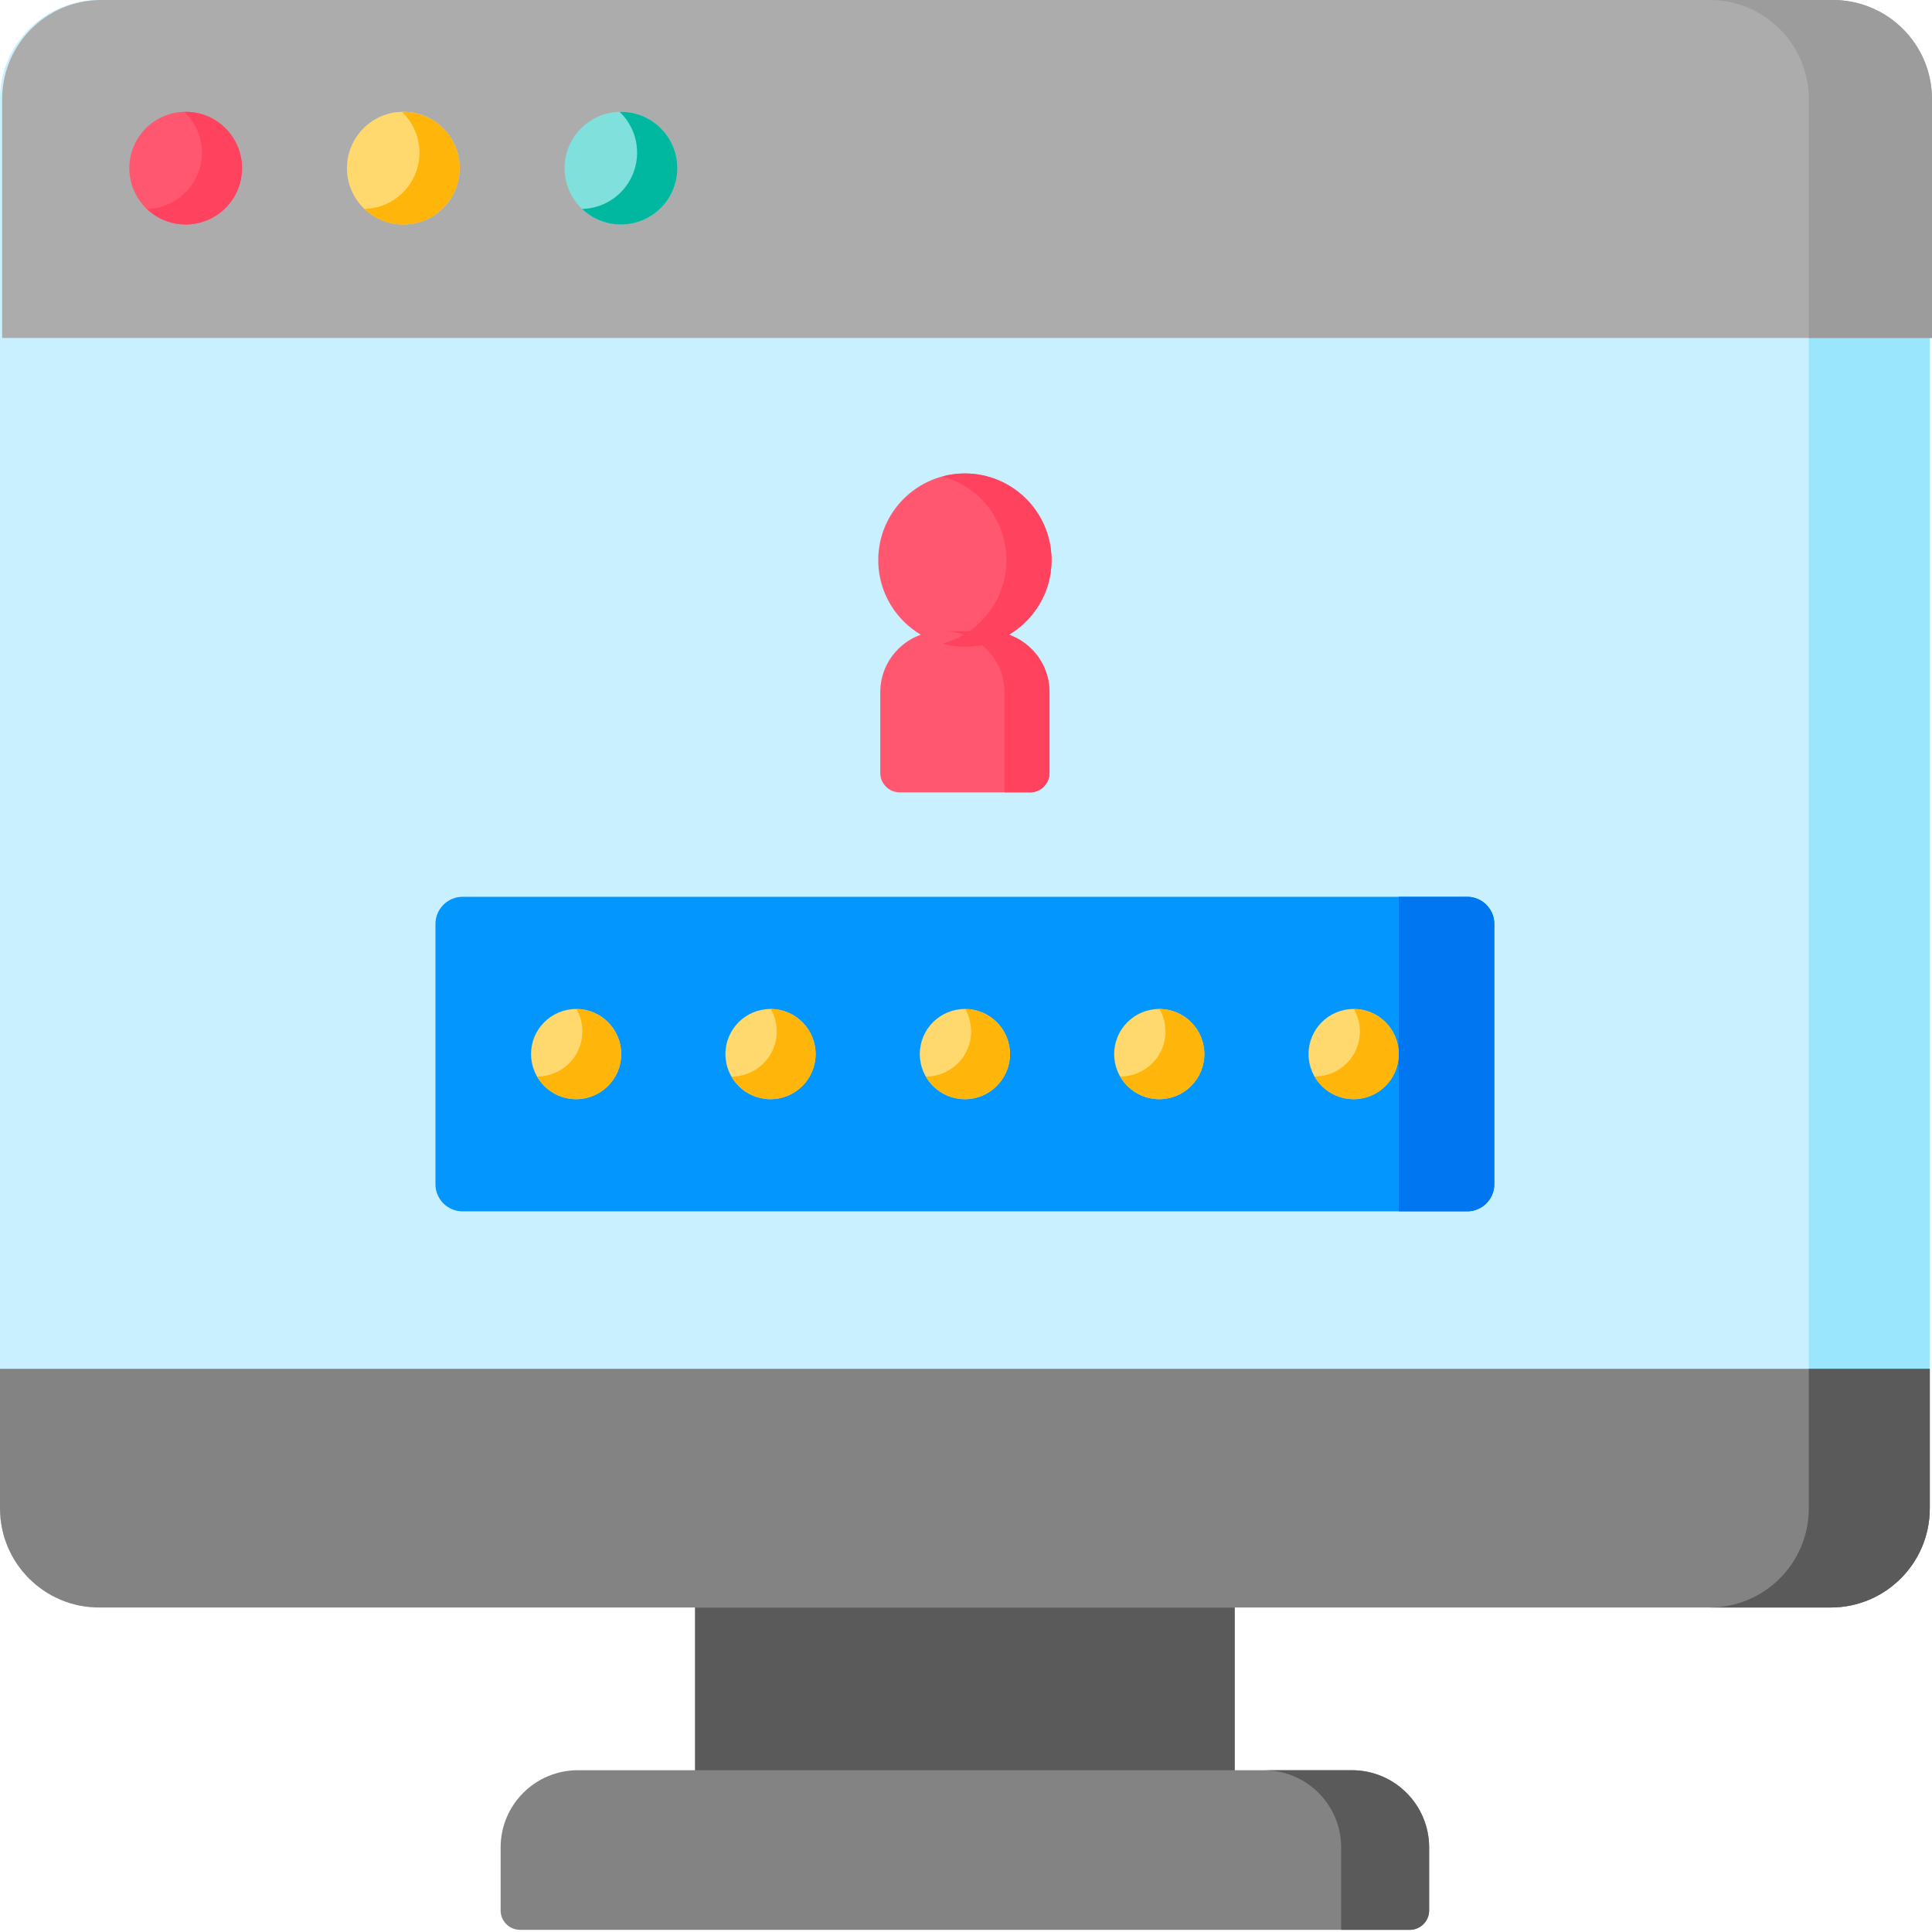 <svg height="512pt" viewBox="0 0 512 512" width="512pt" xmlns="http://www.w3.org/2000/svg"><path d="m184.176 418.965h143.059v55.344h-143.059zm0 0" fill="#5a5a5a"/><path d="m485.156 426.004h-458.902c-14.5 0-26.254-11.754-26.254-26.254v-373.496c0-14.5 11.754-26.254 26.254-26.254h458.898c14.5 0 26.258 11.754 26.258 26.254v373.496c0 14.5-11.754 26.254-26.254 26.254zm0 0" fill="#c9f0ff"/><path d="m511.414 26.258v373.492c0 14.504-11.754 26.254-26.258 26.254h-32.066c14.5 0 26.254-11.754 26.254-26.254v-373.492c0-14.5-11.754-26.254-26.254-26.254h32.066c14.504 0 26.258 11.754 26.258 26.254zm0 0" fill="#9ae7fd"/><path d="m511.41 362.754h-511.41v36.996c0 14.5 11.754 26.254 26.254 26.254h458.898c14.5 0 26.258-11.754 26.258-26.254zm0 0" fill="#838383"/><path d="m511.414 362.75v37c0 14.504-11.754 26.254-26.258 26.254h-32.066c14.5 0 26.254-11.754 26.254-26.254v-37zm0 0" fill="#5a5a5a"/><path d="m511.996 89.562h-511.426v-63.309c0-14.5 11.754-26.254 26.25-26.254h458.922c14.5 0 26.25 11.754 26.25 26.254v63.309zm0 0" fill="#acacac"/><path d="m512 26.246v63.32h-32.656v-63.32c0-14.488-11.754-26.242-26.254-26.242h32.656c14.5 0 26.254 11.754 26.254 26.242zm0 0" fill="#9c9c9c"/><path d="m64.145 44.562c0 8.25-6.688 14.934-14.934 14.934-8.25 0-14.938-6.684-14.938-14.934 0-8.246 6.688-14.934 14.938-14.934 8.246 0 14.934 6.688 14.934 14.934zm0 0" fill="#ff5770"/><path d="m121.816 44.562c0 8.25-6.688 14.934-14.934 14.934-8.246 0-14.934-6.684-14.934-14.934 0-8.246 6.688-14.934 14.934-14.934 8.246 0 14.934 6.688 14.934 14.934zm0 0" fill="#ffd86e"/><path d="m179.492 44.562c0 8.25-6.688 14.934-14.934 14.934-8.25 0-14.938-6.684-14.938-14.934 0-8.246 6.688-14.934 14.938-14.934 8.246 0 14.934 6.688 14.934 14.934zm0 0" fill="#80e0dc"/><path d="m64.137 44.566c0 8.246-6.68 14.926-14.922 14.926-3.996 0-7.629-1.566-10.305-4.129 8.078-.176 14.586-6.781 14.586-14.914 0-4.258-1.781-8.09-4.633-10.805.113-.012.238-.012.352-.012 8.242 0 14.922 6.68 14.922 14.934zm0 0" fill="#ff435f"/><path d="m121.812 44.566c0 8.246-6.68 14.926-14.934 14.926-3.992 0-7.613-1.566-10.301-4.129 8.09-.176 14.594-6.781 14.594-14.914 0-4.258-1.781-8.09-4.633-10.805.113-.012.227-.012.344-.012 8.254 0 14.93 6.68 14.93 14.934zm0 0" fill="#ffb509"/><path d="m179.492 44.566c0 8.246-6.691 14.926-14.934 14.926-3.992 0-7.617-1.566-10.301-4.129 8.09-.176 14.582-6.781 14.582-14.914 0-4.258-1.781-8.09-4.629-10.805.109-.012.234-.012.348-.012 8.242 0 14.934 6.68 14.934 14.934zm0 0" fill="#00b7a0"/><path d="m373.594 511.426h-235.777c-2.84 0-5.145-2.305-5.145-5.145v-16.68c0-11.309 9.168-20.473 20.477-20.473h205.113c11.309 0 20.477 9.164 20.477 20.473v16.68c0 2.84-2.305 5.145-5.145 5.145zm0 0" fill="#838383"/><path d="m378.738 489.602v16.68c0 2.844-2.305 5.148-5.148 5.148h-18.164v-21.832c0-11.301-9.172-20.469-20.473-20.469h23.312c11.305 0 20.473 9.164 20.473 20.473zm0 0" fill="#5a5a5a"/><path d="m278.66 148.43c0 12.68-10.277 22.957-22.957 22.957-12.676 0-22.957-10.277-22.957-22.957 0-12.676 10.281-22.957 22.957-22.957 12.68 0 22.957 10.281 22.957 22.957zm0 0" fill="#ff5770"/><path d="m272.98 209.98h-34.551c-2.844 0-5.148-2.301-5.148-5.145v-21.387c0-8.934 7.242-16.176 16.176-16.176h12.496c8.934 0 16.176 7.242 16.176 16.176v21.387c0 2.844-2.305 5.145-5.148 5.145zm0 0" fill="#ff5770"/><path d="m278.668 148.438c0 12.668-10.281 22.949-22.965 22.949-2.066 0-4.074-.277-5.977-.793 9.785-2.625 16.98-11.559 16.98-22.16 0-10.609-7.195-19.543-16.98-22.168 1.902-.516 3.91-.793 5.977-.793 12.684 0 22.965 10.285 22.965 22.965zm0 0" fill="#ff435f"/><path d="m278.133 183.449v21.387c0 2.844-2.305 5.148-5.148 5.148h-6.801v-26.535c0-8.934-7.246-16.18-16.18-16.18h11.949c8.934 0 16.18 7.246 16.18 16.18zm0 0" fill="#ff435f"/><path d="m388.809 321.023h-266.207c-3.977 0-7.203-3.223-7.203-7.203v-68.957c0-3.977 3.227-7.203 7.203-7.203h266.203c3.98 0 7.207 3.227 7.207 7.203v68.957c0 3.98-3.227 7.203-7.203 7.203zm0 0" fill="#0396fd"/><path d="m388.809 321.023h-18.129v-83.363h18.129c3.977 0 7.203 3.227 7.203 7.203v68.957c0 3.98-3.227 7.203-7.203 7.203zm0 0" fill="#0077f0"/><g fill="#ffd86e"><path d="m164.633 279.344c0 6.598-5.352 11.949-11.949 11.949-6.602 0-11.949-5.352-11.949-11.949 0-6.602 5.348-11.953 11.949-11.953 6.598 0 11.949 5.352 11.949 11.953zm0 0"/><path d="m216.145 279.344c0 6.598-5.352 11.949-11.949 11.949-6.602 0-11.953-5.352-11.953-11.949 0-6.602 5.352-11.953 11.953-11.953 6.598 0 11.949 5.352 11.949 11.953zm0 0"/><path d="m267.656 279.344c0 6.598-5.352 11.949-11.953 11.949-6.598 0-11.949-5.352-11.949-11.949 0-6.602 5.352-11.953 11.949-11.953 6.602 0 11.953 5.352 11.953 11.953zm0 0"/><path d="m319.164 279.344c0 6.598-5.348 11.949-11.949 11.949-6.598 0-11.949-5.352-11.949-11.949 0-6.602 5.352-11.953 11.949-11.953 6.602 0 11.949 5.352 11.949 11.953zm0 0"/><path d="m370.676 279.344c0 6.598-5.348 11.949-11.949 11.949-6.598 0-11.949-5.352-11.949-11.949 0-6.602 5.352-11.953 11.949-11.953 6.602 0 11.949 5.352 11.949 11.953zm0 0"/></g><path d="m164.629 279.344c0 6.594-5.352 11.945-11.949 11.945-4.426 0-8.293-2.418-10.363-6h.074c6.594 0 11.949-5.352 11.949-11.945 0-2.172-.578-4.199-1.586-5.949 6.566.039 11.875 5.371 11.875 11.949zm0 0" fill="#ffb509"/><path d="m216.141 279.344c0 6.594-5.352 11.945-11.949 11.945-4.426 0-8.293-2.418-10.363-6h.074c6.594 0 11.949-5.352 11.949-11.945 0-2.172-.578-4.199-1.586-5.949 6.566.039 11.875 5.371 11.875 11.949zm0 0" fill="#ffb509"/><path d="m267.652 279.344c0 6.594-5.352 11.945-11.949 11.945-4.426 0-8.293-2.418-10.363-6h.074c6.598 0 11.949-5.352 11.949-11.945 0-2.172-.578-4.199-1.586-5.949 6.566.039 11.875 5.371 11.875 11.949zm0 0" fill="#ffb509"/><path d="m319.164 279.344c0 6.594-5.352 11.945-11.945 11.945-4.43 0-8.297-2.418-10.367-6h.074c6.598 0 11.949-5.352 11.949-11.945 0-2.172-.578-4.199-1.586-5.949 6.566.039 11.875 5.371 11.875 11.949zm0 0" fill="#ffb509"/><path d="m370.68 279.344c0 6.594-5.355 11.945-11.949 11.945-4.426 0-8.297-2.418-10.367-6h.074c6.598 0 11.949-5.352 11.949-11.945 0-2.172-.578-4.199-1.586-5.949 6.566.039 11.879 5.371 11.879 11.949zm0 0" fill="#ffb509"/></svg>